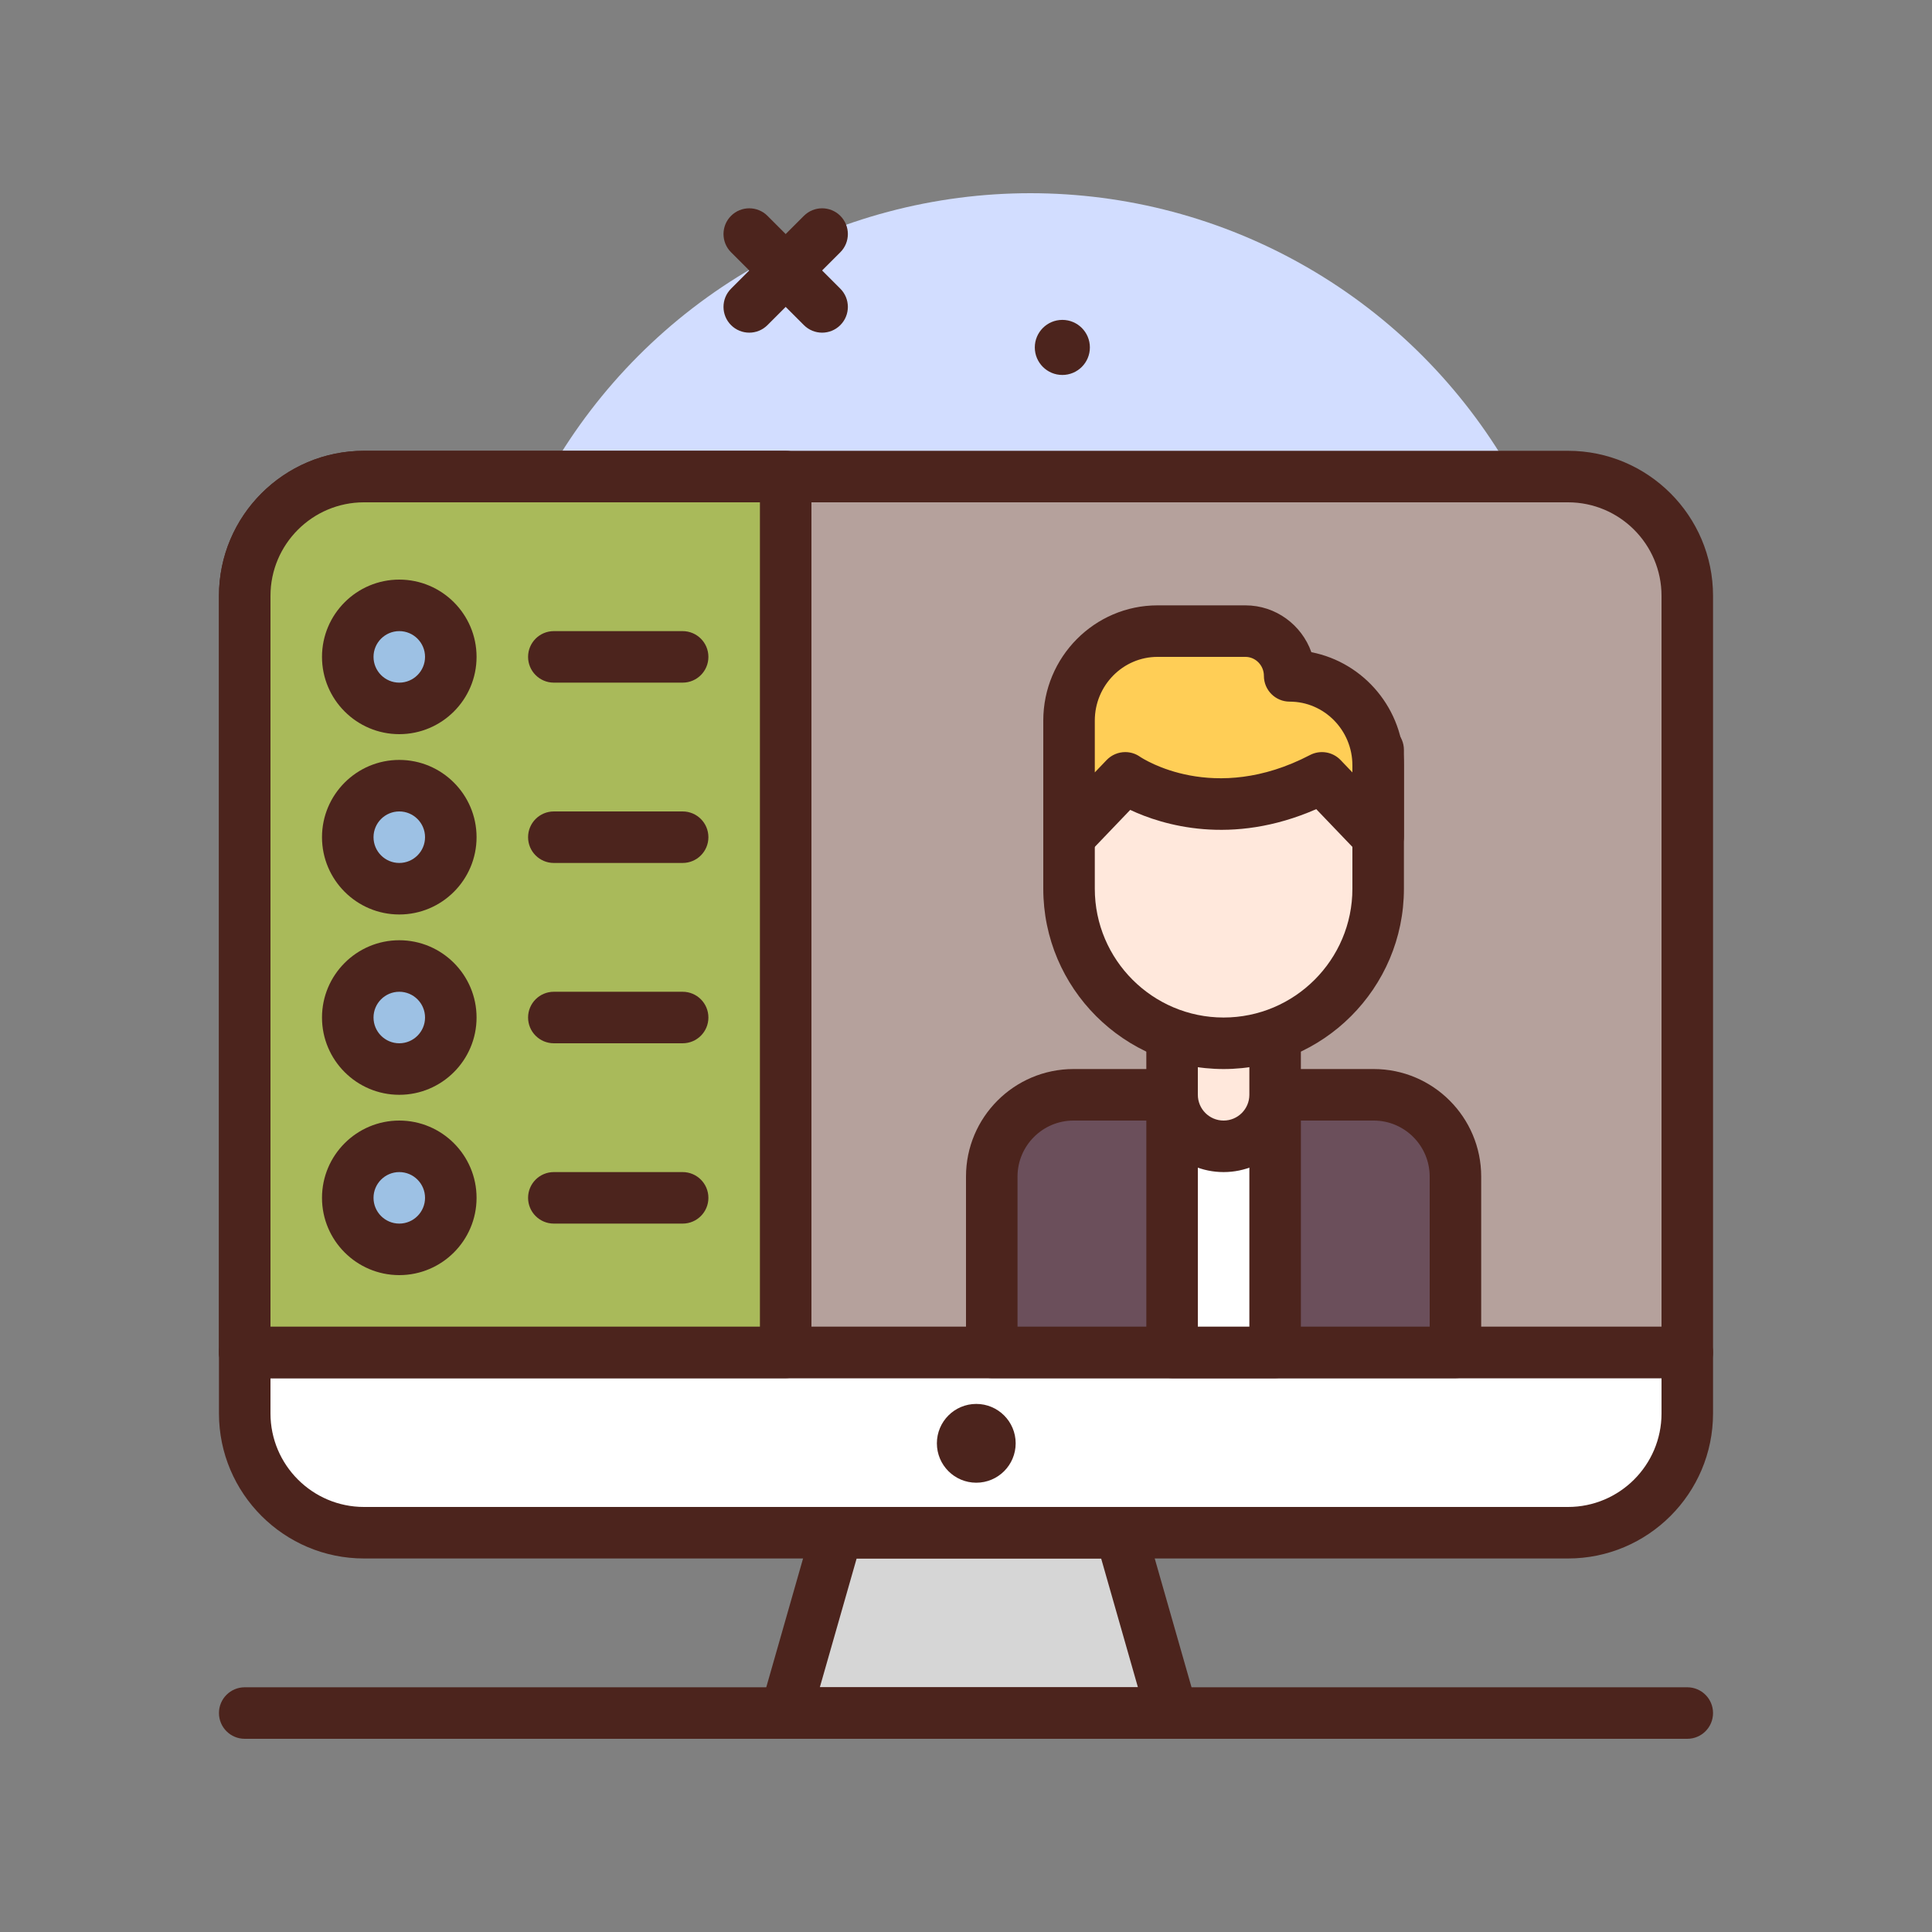 <svg id="conference" enable-background="new 0 0 300 300" height="512" viewBox="0 0 300 300" width="512" xmlns="http://www.w3.org/2000/svg"><rect x="0" y="0" width="300" height="300" fill="#808080" stroke="none"/><g><g><path d="m182 266h-60l8-28h44z" fill="#d6d6d6"/><path d="m182 270h-60c-1.256 0-2.438-.59-3.193-1.59-.756-1.004-.998-2.301-.652-3.508l8-28c.49-1.719 2.061-2.902 3.846-2.902h44c1.785 0 3.355 1.184 3.848 2.902l8 28c.344 1.207.102 2.504-.652 3.508-.759 1-1.943 1.59-3.197 1.59zm-54.697-8h49.393l-5.711-20h-37.967z" fill="#4c241d"/></g><circle cx="160" cy="116" fill="#d2ddff" r="86"/><path d="m262 270h-224c-2.209 0-4-1.789-4-4s1.791-4 4-4h224c2.211 0 4 1.789 4 4s-1.789 4-4 4z" fill="#4c241d"/><g><path d="m262 210h-224v9.472c0 10.233 8.295 18.528 18.528 18.528h186.952c10.228 0 18.52-8.292 18.52-18.52z" fill="#fff"/><path d="m243.48 242h-186.951c-12.422 0-22.529-10.105-22.529-22.527v-9.473c0-2.211 1.791-4 4-4h224c2.211 0 4 1.789 4 4v9.48c0 12.418-10.102 22.52-22.52 22.52zm-201.48-28v5.473c0 8.011 6.518 14.527 14.529 14.527h186.951c8.008 0 14.52-6.512 14.52-14.52v-5.48z" fill="#4c241d"/></g><g fill="#4c241d"><circle cx="151.596" cy="224.117" r="6.117"/><path d="m127.656 51.656c-1.023 0-2.047-.391-2.828-1.172l-11.312-11.312c-1.562-1.562-1.562-4.094 0-5.656s4.094-1.562 5.656 0l11.312 11.312c1.562 1.562 1.562 4.094 0 5.656-.781.782-1.804 1.172-2.828 1.172z"/><path d="m116.344 51.656c-1.023 0-2.047-.391-2.828-1.172-1.562-1.562-1.562-4.094 0-5.656l11.312-11.312c1.562-1.562 4.094-1.562 5.656 0s1.562 4.094 0 5.656l-11.312 11.312c-.781.782-1.805 1.172-2.828 1.172z"/><circle cx="164.96" cy="53.948" r="4.276"/></g><g><path d="m243.48 74h-186.96c-10.228 0-18.52 8.292-18.52 18.52v117.48h224v-117.48c0-10.228-8.292-18.52-18.52-18.52z" fill="#b5a19c"/><path d="m262 214h-224c-2.209 0-4-1.789-4-4v-117.48c0-12.418 10.102-22.52 22.52-22.52h186.96c12.418 0 22.52 10.102 22.52 22.52v117.48c0 2.211-1.789 4-4 4zm-220-8h216v-113.48c0-8.008-6.512-14.52-14.52-14.52h-186.96c-8.006 0-14.52 6.512-14.52 14.52z" fill="#4c241d"/></g><g><path d="m122 74h-65.48c-10.228 0-18.52 8.292-18.52 18.52v117.48h84z" fill="#a9ba5a"/><path d="m122 214h-84c-2.209 0-4-1.789-4-4v-117.48c0-12.418 10.102-22.52 22.52-22.52h65.48c2.209 0 4 1.789 4 4v136c0 2.211-1.791 4-4 4zm-80-8h76v-128h-61.48c-8.006 0-14.52 6.512-14.52 14.52z" fill="#4c241d"/></g><g><circle cx="62" cy="102" fill="#9dc1e4" r="8"/><path d="m62 114c-6.617 0-12-5.383-12-12s5.383-12 12-12 12 5.383 12 12-5.383 12-12 12zm0-16c-2.205 0-4 1.793-4 4s1.795 4 4 4 4-1.793 4-4-1.795-4-4-4z" fill="#4c241d"/></g><path d="m106 106h-20c-2.209 0-4-1.789-4-4s1.791-4 4-4h20c2.209 0 4 1.789 4 4s-1.791 4-4 4z" fill="#4c241d"/><g><circle cx="62" cy="130" fill="#9dc1e4" r="8"/><path d="m62 142c-6.617 0-12-5.383-12-12s5.383-12 12-12 12 5.383 12 12-5.383 12-12 12zm0-16c-2.205 0-4 1.793-4 4s1.795 4 4 4 4-1.793 4-4-1.795-4-4-4z" fill="#4c241d"/></g><path d="m106 134h-20c-2.209 0-4-1.789-4-4s1.791-4 4-4h20c2.209 0 4 1.789 4 4s-1.791 4-4 4z" fill="#4c241d"/><g><circle cx="62" cy="158" fill="#9dc1e4" r="8"/><path d="m62 170c-6.617 0-12-5.383-12-12s5.383-12 12-12 12 5.383 12 12-5.383 12-12 12zm0-16c-2.205 0-4 1.793-4 4s1.795 4 4 4 4-1.793 4-4-1.795-4-4-4z" fill="#4c241d"/></g><path d="m106 162h-20c-2.209 0-4-1.789-4-4s1.791-4 4-4h20c2.209 0 4 1.789 4 4s-1.791 4-4 4z" fill="#4c241d"/><g><circle cx="62" cy="186" fill="#9dc1e4" r="8"/><path d="m62 198c-6.617 0-12-5.383-12-12s5.383-12 12-12 12 5.383 12 12-5.383 12-12 12zm0-16c-2.205 0-4 1.793-4 4s1.795 4 4 4 4-1.793 4-4-1.795-4-4-4z" fill="#4c241d"/></g><path d="m106 190h-20c-2.209 0-4-1.789-4-4s1.791-4 4-4h20c2.209 0 4 1.789 4 4s-1.791 4-4 4z" fill="#4c241d"/><g><path d="m226 210h-72v-27.305c0-7.011 5.684-12.695 12.695-12.695h46.61c7.011 0 12.695 5.684 12.695 12.695z" fill="#6b4f5b"/><path d="m226 214h-72c-2.211 0-4-1.789-4-4v-27.305c0-9.207 7.488-16.695 16.695-16.695h46.609c9.207 0 16.695 7.488 16.695 16.695v27.305c.001 2.211-1.788 4-3.999 4zm-68-8h64v-23.305c0-4.793-3.902-8.695-8.695-8.695h-46.609c-4.793 0-8.695 3.902-8.695 8.695v23.305z" fill="#4c241d"/></g><g><path d="m182 170h16v40h-16z" fill="#fff"/><path d="m198 214h-16c-2.211 0-4-1.789-4-4v-40c0-2.211 1.789-4 4-4h16c2.211 0 4 1.789 4 4v40c0 2.211-1.789 4-4 4zm-12-8h8v-32h-8z" fill="#4c241d"/></g><g><path d="m190 178c-4.418 0-8-3.582-8-8v-17.628h16v17.628c0 4.418-3.582 8-8 8z" fill="#ffe8dc"/><path d="m190 182c-6.617 0-12-5.383-12-12v-17.629c0-2.211 1.789-4 4-4h16c2.211 0 4 1.789 4 4v17.629c0 6.617-5.383 12-12 12zm-4-25.629v13.629c0 2.207 1.793 4 4 4s4-1.793 4-4v-13.629z" fill="#4c241d"/></g><g><path d="m190 162c-13.255 0-24-10.745-24-24v-21.55h48v21.55c0 13.255-10.745 24-24 24z" fill="#ffe8dc"/><path d="m190 166c-15.438 0-28-12.562-28-28v-21.551c0-2.211 1.789-4 4-4h48c2.211 0 4 1.789 4 4v21.551c0 15.438-12.562 28-28 28zm-20-45.551v17.551c0 11.027 8.973 20 20 20s20-8.973 20-20v-17.551z" fill="#4c241d"/></g><g><path d="m166 129.897 8.727-9.114s13.091 9.114 30.546 0l8.727 9.114v-11.054c0-7.674-6.153-13.896-13.742-13.896 0-3.837-3.076-6.948-6.871-6.948h-13.644c-7.59 0-13.742 6.221-13.742 13.896v18.002z" fill="#ffce56"/><path d="m214 133.898c-1.07 0-2.121-.43-2.891-1.234l-6.723-7.02c-13.188 5.773-23.883 2.465-28.887.117l-6.609 6.902c-1.129 1.18-2.859 1.559-4.383.945-1.515-.608-2.507-2.077-2.507-3.71v-18.004c0-9.867 7.961-17.894 17.742-17.894h13.645c4.715 0 8.738 3.039 10.242 7.273 8.176 1.59 14.371 8.863 14.371 17.57v11.055c0 1.633-.992 3.102-2.508 3.711-.484.196-.992.289-1.492.289zm-39.273-17.113c.797 0 1.594.234 2.285.719.445.293 11.449 7.547 26.41-.266 1.574-.82 3.512-.504 4.742.781l1.836 1.918v-1.094c0-5.457-4.371-9.895-9.742-9.895-2.211 0-4-1.789-4-4 0-1.625-1.289-2.949-2.871-2.949h-13.645c-5.371 0-9.742 4.438-9.742 9.895v8.043l1.836-1.918c.781-.812 1.832-1.234 2.891-1.234z" fill="#4c241d"/></g></g></svg>